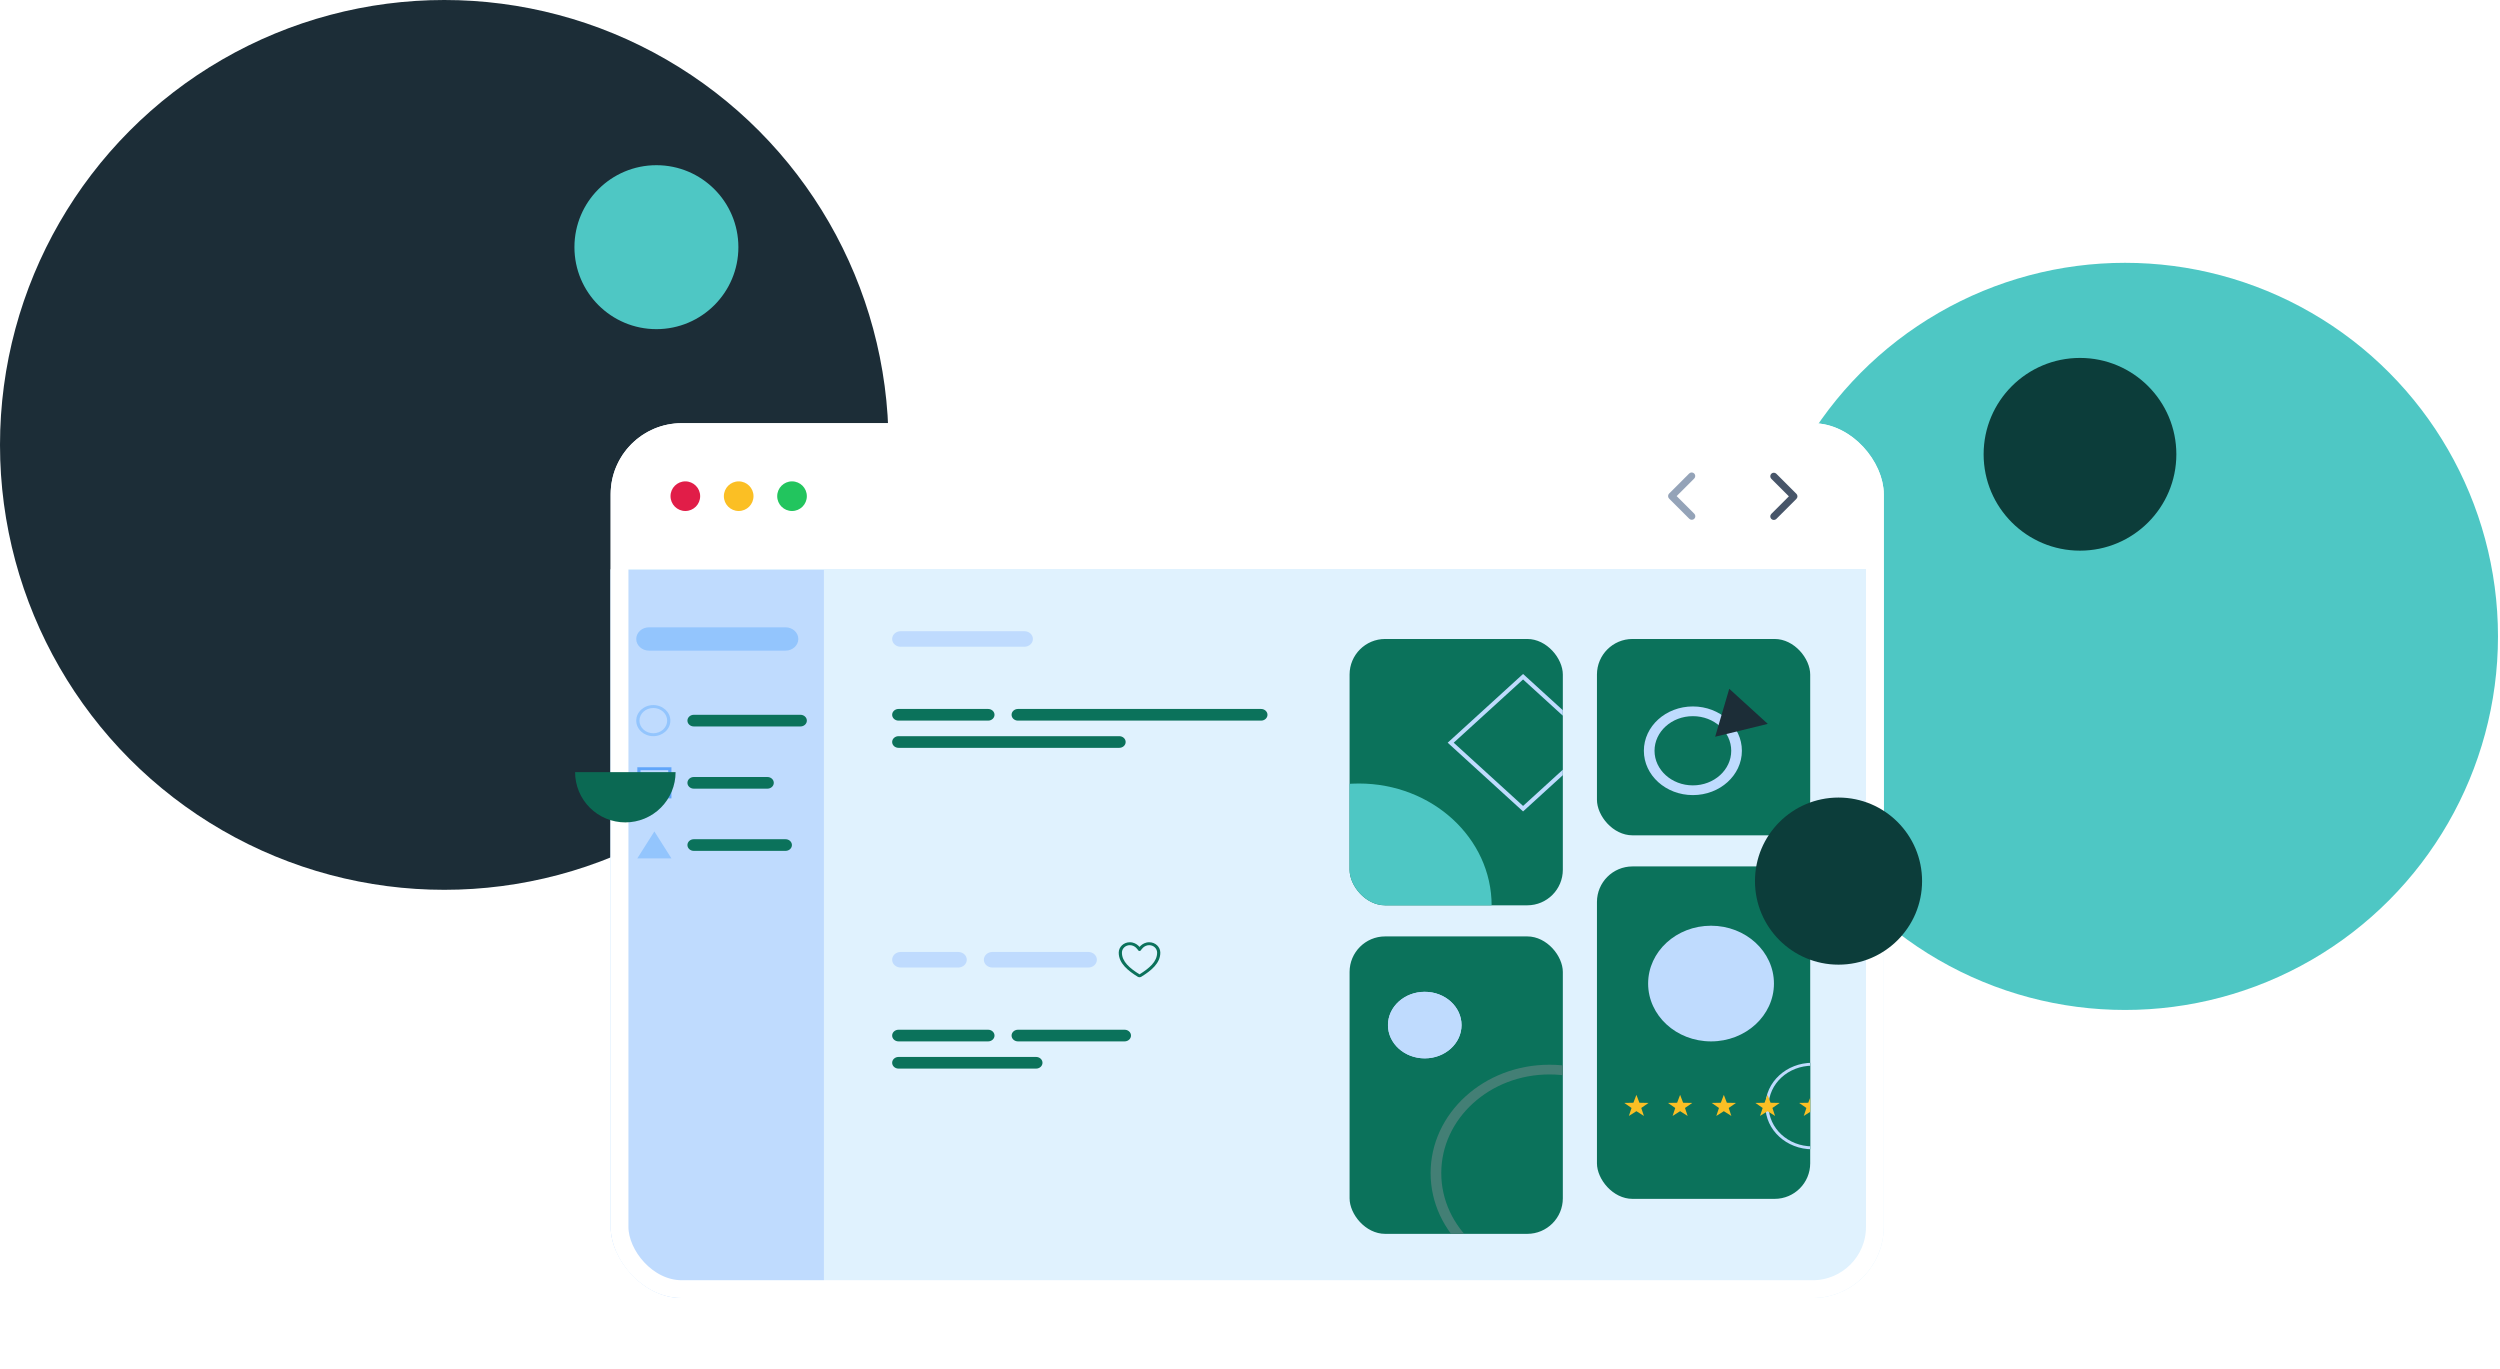 <svg width="703" height="385" viewBox="0 0 703 385" fill="none" xmlns="http://www.w3.org/2000/svg">
<ellipse cx="124.932" cy="125.108" rx="124.932" ry="125.108" fill="#1C2D37"/>
<ellipse cx="597.561" cy="178.952" rx="104.872" ry="105.048" fill="#4EC7C4"/>
<circle cx="584.892" cy="127.747" r="27.098" fill="#0C3D3A"/>
<circle cx="184.582" cy="69.504" r="23.051" fill="#4EC7C4"/>
<g filter="url(#filter0_dd_68_840)">
<g clip-path="url(#clip0_68_840)">
<rect x="171.717" y="99" width="358" height="246" rx="20" fill="white"/>
<path d="M192.717 123.694C190.416 123.694 188.55 121.828 188.55 119.527C188.55 117.226 190.416 115.36 192.717 115.36C195.018 115.36 196.884 117.226 196.884 119.527C196.884 121.828 195.018 123.694 192.717 123.694Z" fill="#E11D48"/>
<path d="M207.717 123.694C205.416 123.694 203.55 121.828 203.55 119.527C203.55 117.226 205.416 115.36 207.717 115.36C210.018 115.36 211.884 117.226 211.884 119.527C211.884 121.828 210.018 123.694 207.717 123.694Z" fill="#FBBF24"/>
<path d="M222.717 123.694C220.416 123.694 218.55 121.828 218.55 119.527C218.55 117.226 220.416 115.36 222.717 115.36C225.018 115.36 226.884 117.226 226.884 119.527C226.884 121.828 225.018 123.694 222.717 123.694Z" fill="#22C55E"/>
<path d="M471.474 119.5L476.424 124.45C476.519 124.542 476.596 124.653 476.648 124.775C476.7 124.897 476.728 125.028 476.729 125.161C476.73 125.293 476.705 125.425 476.655 125.548C476.605 125.671 476.53 125.782 476.436 125.876C476.342 125.97 476.231 126.045 476.108 126.095C475.985 126.145 475.853 126.17 475.721 126.169C475.588 126.168 475.457 126.141 475.335 126.088C475.213 126.036 475.102 125.96 475.01 125.864L469.353 120.207C469.165 120.019 469.06 119.765 469.06 119.5C469.06 119.235 469.165 118.981 469.353 118.793L475.01 113.136C475.199 112.954 475.451 112.853 475.713 112.855C475.976 112.858 476.226 112.963 476.412 113.148C476.597 113.334 476.702 113.584 476.705 113.847C476.707 114.109 476.606 114.361 476.424 114.55L471.474 119.5Z" fill="#94A3B8"/>
<path d="M503.031 119.571L498.081 114.621C497.899 114.432 497.798 114.18 497.8 113.918C497.802 113.655 497.908 113.405 498.093 113.219C498.278 113.034 498.529 112.929 498.791 112.926C499.054 112.924 499.306 113.025 499.495 113.207L505.152 118.864C505.339 119.052 505.445 119.306 505.445 119.571C505.445 119.836 505.339 120.09 505.152 120.278L499.495 125.935C499.306 126.117 499.054 126.218 498.791 126.216C498.529 126.213 498.278 126.108 498.093 125.923C497.908 125.737 497.802 125.487 497.8 125.224C497.798 124.962 497.899 124.71 498.081 124.521L503.031 119.571V119.571Z" fill="#475569"/>
<rect x="171.717" y="140" width="358" height="205" fill="#E0F2FE"/>
<path d="M171.717 140.273H231.683V345H171.717V140.273Z" fill="#BFDBFE"/>
<path d="M178.913 159.68C178.913 157.869 180.524 156.4 182.511 156.4H220.889C222.877 156.4 224.487 157.869 224.487 159.68V159.68C224.487 161.492 222.877 162.96 220.889 162.96H182.511C180.524 162.96 178.913 161.492 178.913 159.68V159.68Z" fill="#93C5FD"/>
<path d="M193.305 182.64C193.305 181.734 194.11 181 195.104 181H225.087C226.081 181 226.886 181.734 226.886 182.64V182.64C226.886 183.546 226.081 184.28 225.087 184.28H195.104C194.11 184.28 193.305 183.546 193.305 182.64V182.64Z" fill="#0B725B"/>
<path d="M193.305 200.133C193.305 199.228 194.11 198.493 195.104 198.493H215.792C216.786 198.493 217.591 199.228 217.591 200.133V200.133C217.591 201.039 216.786 201.773 215.792 201.773H195.104C194.11 201.773 193.305 201.039 193.305 200.133V200.133Z" fill="#0B725B"/>
<path d="M193.305 217.627C193.305 216.721 194.11 215.987 195.104 215.987H220.889C221.883 215.987 222.688 216.721 222.688 217.627V217.627C222.688 218.532 221.883 219.267 220.889 219.267H195.104C194.11 219.267 193.305 218.532 193.305 217.627V217.627Z" fill="#0B725B"/>
<path fill-rule="evenodd" clip-rule="evenodd" d="M183.71 186.193C185.863 186.193 187.608 184.602 187.608 182.64C187.608 180.678 185.863 179.087 183.71 179.087C181.557 179.087 179.812 180.678 179.812 182.64C179.812 184.602 181.557 186.193 183.71 186.193ZM183.71 187.013C186.36 187.013 188.507 185.055 188.507 182.64C188.507 180.225 186.36 178.267 183.71 178.267C181.061 178.267 178.913 180.225 178.913 182.64C178.913 185.055 181.061 187.013 183.71 187.013Z" fill="#93C5FD"/>
<path d="M250.873 159.68C250.873 158.472 251.947 157.493 253.271 157.493H288.052C289.377 157.493 290.451 158.472 290.451 159.68V159.68C290.451 160.888 289.377 161.867 288.052 161.867H253.271C251.947 161.867 250.873 160.888 250.873 159.68V159.68Z" fill="#BFDBFE"/>
<path fill-rule="evenodd" clip-rule="evenodd" d="M314.587 247.847C314.605 246.288 315.963 244.96 317.709 244.96C318.781 244.96 319.57 245.444 320.073 245.899C320.213 246.026 320.333 246.152 320.434 246.269C320.534 246.152 320.655 246.026 320.795 245.899C321.298 245.444 322.086 244.96 323.158 244.96C324.904 244.96 326.263 246.288 326.281 247.847L326.281 247.847C326.314 250.887 323.634 252.991 320.94 254.658C320.791 254.751 320.614 254.8 320.434 254.8C320.253 254.8 320.077 254.751 319.928 254.658C317.234 252.991 314.554 250.887 314.587 247.847L314.587 247.847ZM320.836 247.194C320.759 247.333 320.604 247.42 320.434 247.42C320.264 247.42 320.108 247.333 320.032 247.194C320.032 247.194 320.032 247.194 320.032 247.193C320.031 247.192 320.03 247.191 320.029 247.189C320.028 247.188 320.027 247.186 320.027 247.185C320.021 247.176 320.013 247.162 320.001 247.143C319.978 247.106 319.941 247.05 319.891 246.982C319.79 246.845 319.64 246.662 319.439 246.481C319.036 246.116 318.462 245.78 317.709 245.78C316.49 245.78 315.499 246.715 315.487 247.855M320.836 247.194C320.836 247.194 320.836 247.194 320.836 247.193C320.837 247.192 320.839 247.189 320.841 247.185C320.846 247.176 320.855 247.162 320.866 247.143C320.89 247.106 320.927 247.05 320.977 246.982C321.077 246.845 321.228 246.662 321.429 246.481C321.831 246.116 322.405 245.78 323.158 245.78C324.378 245.78 325.368 246.715 325.381 247.855C325.409 250.417 323.152 252.298 320.434 253.98L320.434 253.98L320.433 253.98C317.716 252.298 315.458 250.417 315.487 247.855" fill="#0B725B"/>
<path d="M250.873 249.88C250.873 248.672 251.947 247.693 253.271 247.693H269.462C270.787 247.693 271.861 248.672 271.861 249.88V249.88C271.861 251.088 270.787 252.067 269.462 252.067H253.271C251.947 252.067 250.873 251.088 250.873 249.88V249.88Z" fill="#BFDBFE"/>
<path d="M276.658 249.88C276.658 248.672 277.732 247.693 279.057 247.693H306.042C307.367 247.693 308.441 248.672 308.441 249.88V249.88C308.441 251.088 307.367 252.067 306.042 252.067H279.057C277.732 252.067 276.658 251.088 276.658 249.88V249.88Z" fill="#BFDBFE"/>
<path d="M250.873 271.2C250.873 270.294 251.678 269.56 252.672 269.56H277.858C278.851 269.56 279.657 270.294 279.657 271.2V271.2C279.657 272.106 278.851 272.84 277.858 272.84H252.672C251.678 272.84 250.873 272.106 250.873 271.2V271.2Z" fill="#0B725B"/>
<path d="M250.873 278.853C250.873 277.948 251.678 277.213 252.672 277.213H291.35C292.344 277.213 293.149 277.948 293.149 278.853V278.853C293.149 279.759 292.344 280.493 291.35 280.493H252.672C251.678 280.493 250.873 279.759 250.873 278.853V278.853Z" fill="#0B725B"/>
<path d="M284.454 271.2C284.454 270.294 285.259 269.56 286.253 269.56H316.236C317.23 269.56 318.035 270.294 318.035 271.2V271.2C318.035 272.106 317.23 272.84 316.236 272.84H286.253C285.259 272.84 284.454 272.106 284.454 271.2V271.2Z" fill="#0B725B"/>
<path d="M250.873 181C250.873 180.094 251.678 179.36 252.672 179.36H277.858C278.851 179.36 279.657 180.094 279.657 181V181C279.657 181.906 278.851 182.64 277.858 182.64H252.672C251.678 182.64 250.873 181.906 250.873 181V181Z" fill="#0B725B"/>
<path d="M250.873 188.653C250.873 187.748 251.678 187.013 252.672 187.013H314.737C315.731 187.013 316.536 187.748 316.536 188.653V188.653C316.536 189.559 315.731 190.293 314.737 190.293H252.672C251.678 190.293 250.873 189.559 250.873 188.653V188.653Z" fill="#0B725B"/>
<path d="M284.454 181C284.454 180.094 285.259 179.36 286.253 179.36H354.615C355.608 179.36 356.414 180.094 356.414 181V181C356.414 181.906 355.608 182.64 354.615 182.64H286.253C285.259 182.64 284.454 181.906 284.454 181V181Z" fill="#0B725B"/>
<path fill-rule="evenodd" clip-rule="evenodd" d="M187.908 196.58H180.112V203.687H187.908V196.58ZM179.213 195.76V204.507H188.807V195.76H179.213Z" fill="#60A5FA"/>
<g clip-path="url(#clip1_68_840)">
<rect x="379.501" y="159.68" width="59.967" height="74.893" rx="10" fill="#0B725B"/>
<path d="M419.446 234.638C419.446 253.59 402.733 268.953 382.116 268.953C361.5 268.953 344.786 253.59 344.786 234.638C344.786 215.687 361.5 200.323 382.116 200.323C402.733 200.323 419.446 215.687 419.446 234.638Z" fill="#4EC7C4"/>
<path fill-rule="evenodd" clip-rule="evenodd" d="M447.792 188.848L428.287 171.066L408.782 188.848L428.287 206.629L447.792 188.848ZM428.287 169.52L407.086 188.848L428.287 208.175L449.488 188.848L428.287 169.52Z" fill="#BFDBFE"/>
</g>
<path d="M184.01 213.8L188.807 221.375H179.213L184.01 213.8Z" fill="#93C5FD"/>
<rect x="449.062" y="159.68" width="59.967" height="55.213" rx="10" fill="#0B725B"/>
<path fill-rule="evenodd" clip-rule="evenodd" d="M476.037 200.849C482.016 200.849 486.822 196.471 486.822 191.117C486.822 185.763 482.016 181.385 476.037 181.385C470.059 181.385 465.253 185.763 465.253 191.117C465.253 196.471 470.059 200.849 476.037 200.849ZM476.037 203.582C483.649 203.582 489.82 198.001 489.82 191.117C489.82 184.233 483.649 178.652 476.037 178.652C468.425 178.652 462.255 184.233 462.255 191.117C462.255 198.001 468.425 203.582 476.037 203.582Z" fill="#BFDBFE"/>
<path d="M482.301 187.172L486.266 173.681L497.099 183.557L482.301 187.172Z" fill="#1C2D37"/>
<g clip-path="url(#clip2_68_840)">
<rect x="379.501" y="243.32" width="59.967" height="83.64" rx="10" fill="#0B725B"/>
<path fill-rule="evenodd" clip-rule="evenodd" d="M435.719 337.62C452.527 337.62 466.152 325.199 466.152 309.877C466.152 294.554 452.527 282.133 435.719 282.133C418.912 282.133 405.286 294.554 405.286 309.877C405.286 325.199 418.912 337.62 435.719 337.62ZM435.719 340.353C454.183 340.353 469.151 326.708 469.151 309.877C469.151 293.045 454.183 279.4 435.719 279.4C417.256 279.4 402.288 293.045 402.288 309.877C402.288 326.708 417.256 340.353 435.719 340.353Z" fill="#437F75"/>
<path d="M410.983 268.255C410.983 273.422 406.352 277.61 400.639 277.61C394.926 277.61 390.295 273.422 390.295 268.255C390.295 263.088 394.926 258.9 400.639 258.9C406.352 258.9 410.983 263.088 410.983 268.255Z" fill="#BFDBFE"/>
<path fill-rule="evenodd" clip-rule="evenodd" d="M400.639 276.79C405.862 276.79 410.084 272.963 410.084 268.255C410.084 263.548 405.862 259.72 400.639 259.72C395.416 259.72 391.194 263.548 391.194 268.255C391.194 272.963 395.416 276.79 400.639 276.79ZM400.639 277.61C406.352 277.61 410.983 273.422 410.983 268.255C410.983 263.088 406.352 258.9 400.639 258.9C394.926 258.9 390.295 263.088 390.295 268.255C390.295 273.422 394.926 277.61 400.639 277.61Z" fill="#BFDBFE"/>
</g>
<g clip-path="url(#clip3_68_840)">
<rect x="449.062" y="223.64" width="59.967" height="93.48" rx="10" fill="#0B725B"/>
<path d="M522.821 291.017C522.821 297.734 516.914 303.18 509.628 303.18C502.342 303.18 496.436 297.734 496.436 291.017C496.436 284.299 502.342 278.853 509.628 278.853C516.914 278.853 522.821 284.299 522.821 291.017Z" fill="#0B725B"/>
<path fill-rule="evenodd" clip-rule="evenodd" d="M509.628 302.36C516.408 302.36 521.921 297.29 521.921 291.017C521.921 284.743 516.408 279.673 509.628 279.673C502.848 279.673 497.335 284.743 497.335 291.017C497.335 297.29 502.848 302.36 509.628 302.36ZM509.628 303.18C516.914 303.18 522.821 297.734 522.821 291.017C522.821 284.299 516.914 278.853 509.628 278.853C502.342 278.853 496.436 284.299 496.436 291.017C496.436 297.734 502.342 303.18 509.628 303.18Z" fill="#BFDBFE"/>
<path d="M498.834 256.577C498.834 265.559 490.914 272.84 481.144 272.84C471.374 272.84 463.454 265.559 463.454 256.577C463.454 247.595 471.374 240.313 481.144 240.313C490.914 240.313 498.834 247.595 498.834 256.577Z" fill="#BFDBFE"/>
<path d="M460.156 287.873L461.002 290.092L463.578 290.14L461.525 291.559L462.271 293.807L460.156 292.465L458.041 293.807L458.787 291.559L456.734 290.14L459.31 290.092L460.156 287.873Z" fill="#FBBF24"/>
<path d="M472.449 287.873L473.295 290.092L475.871 290.14L473.818 291.559L474.564 293.807L472.449 292.465L470.334 293.807L471.08 291.559L469.027 290.14L471.603 290.092L472.449 287.873Z" fill="#FBBF24"/>
<path d="M484.742 287.873L485.588 290.092L488.164 290.14L486.111 291.559L486.857 293.807L484.742 292.465L482.627 293.807L483.373 291.559L481.32 290.14L483.896 290.092L484.742 287.873Z" fill="#FBBF24"/>
<path d="M497.035 287.873L497.881 290.092L500.457 290.14L498.404 291.559L499.15 293.807L497.035 292.465L494.92 293.807L495.666 291.559L493.613 290.14L496.189 290.092L497.035 287.873Z" fill="#FBBF24"/>
<path d="M509.328 287.873L510.174 290.092L512.75 290.14L510.697 291.559L511.443 293.807L509.328 292.465L507.214 293.807L507.96 291.559L505.906 290.14L508.482 290.092L509.328 287.873Z" fill="#FBBF24"/>
</g>
</g>
<rect x="174.217" y="101.5" width="353" height="241" rx="17.5" stroke="white" stroke-width="5"/>
</g>
<circle cx="516.993" cy="247.767" r="23.495" fill="#0C3D3A"/>
<path d="M189.974 217.128C189.974 218.984 189.608 220.821 188.898 222.535C188.188 224.249 187.148 225.807 185.836 227.119C184.524 228.431 182.966 229.471 181.252 230.182C179.538 230.892 177.701 231.257 175.845 231.257C173.99 231.257 172.153 230.892 170.439 230.182C168.725 229.471 167.167 228.431 165.855 227.119C164.543 225.807 163.502 224.249 162.792 222.535C162.082 220.821 161.717 218.984 161.717 217.128L175.845 217.128H189.974Z" fill="#0B6953"/>
<defs>
<filter id="filter0_dd_68_840" x="151.717" y="89" width="398" height="296" filterUnits="userSpaceOnUse" color-interpolation-filters="sRGB">
<feFlood flood-opacity="0" result="BackgroundImageFix"/>
<feColorMatrix in="SourceAlpha" type="matrix" values="0 0 0 0 0 0 0 0 0 0 0 0 0 0 0 0 0 0 127 0" result="hardAlpha"/>
<feOffset/>
<feGaussianBlur stdDeviation="5"/>
<feColorMatrix type="matrix" values="0 0 0 0 0 0 0 0 0 0 0 0 0 0 0 0 0 0 0.07 0"/>
<feBlend mode="normal" in2="BackgroundImageFix" result="effect1_dropShadow_68_840"/>
<feColorMatrix in="SourceAlpha" type="matrix" values="0 0 0 0 0 0 0 0 0 0 0 0 0 0 0 0 0 0 127 0" result="hardAlpha"/>
<feMorphology radius="5" operator="erode" in="SourceAlpha" result="effect2_dropShadow_68_840"/>
<feOffset dy="20"/>
<feGaussianBlur stdDeviation="12.5"/>
<feColorMatrix type="matrix" values="0 0 0 0 0 0 0 0 0 0 0 0 0 0 0 0 0 0 0.1 0"/>
<feBlend mode="normal" in2="effect1_dropShadow_68_840" result="effect2_dropShadow_68_840"/>
<feBlend mode="normal" in="SourceGraphic" in2="effect2_dropShadow_68_840" result="shape"/>
</filter>
<clipPath id="clip0_68_840">
<rect x="171.717" y="99" width="358" height="246" rx="20" fill="white"/>
</clipPath>
<clipPath id="clip1_68_840">
<rect x="379.501" y="159.68" width="59.967" height="74.893" rx="10" fill="white"/>
</clipPath>
<clipPath id="clip2_68_840">
<rect x="379.501" y="243.32" width="59.967" height="83.64" rx="10" fill="white"/>
</clipPath>
<clipPath id="clip3_68_840">
<rect x="449.062" y="223.64" width="59.967" height="93.48" rx="10" fill="white"/>
</clipPath>
</defs>
</svg>
